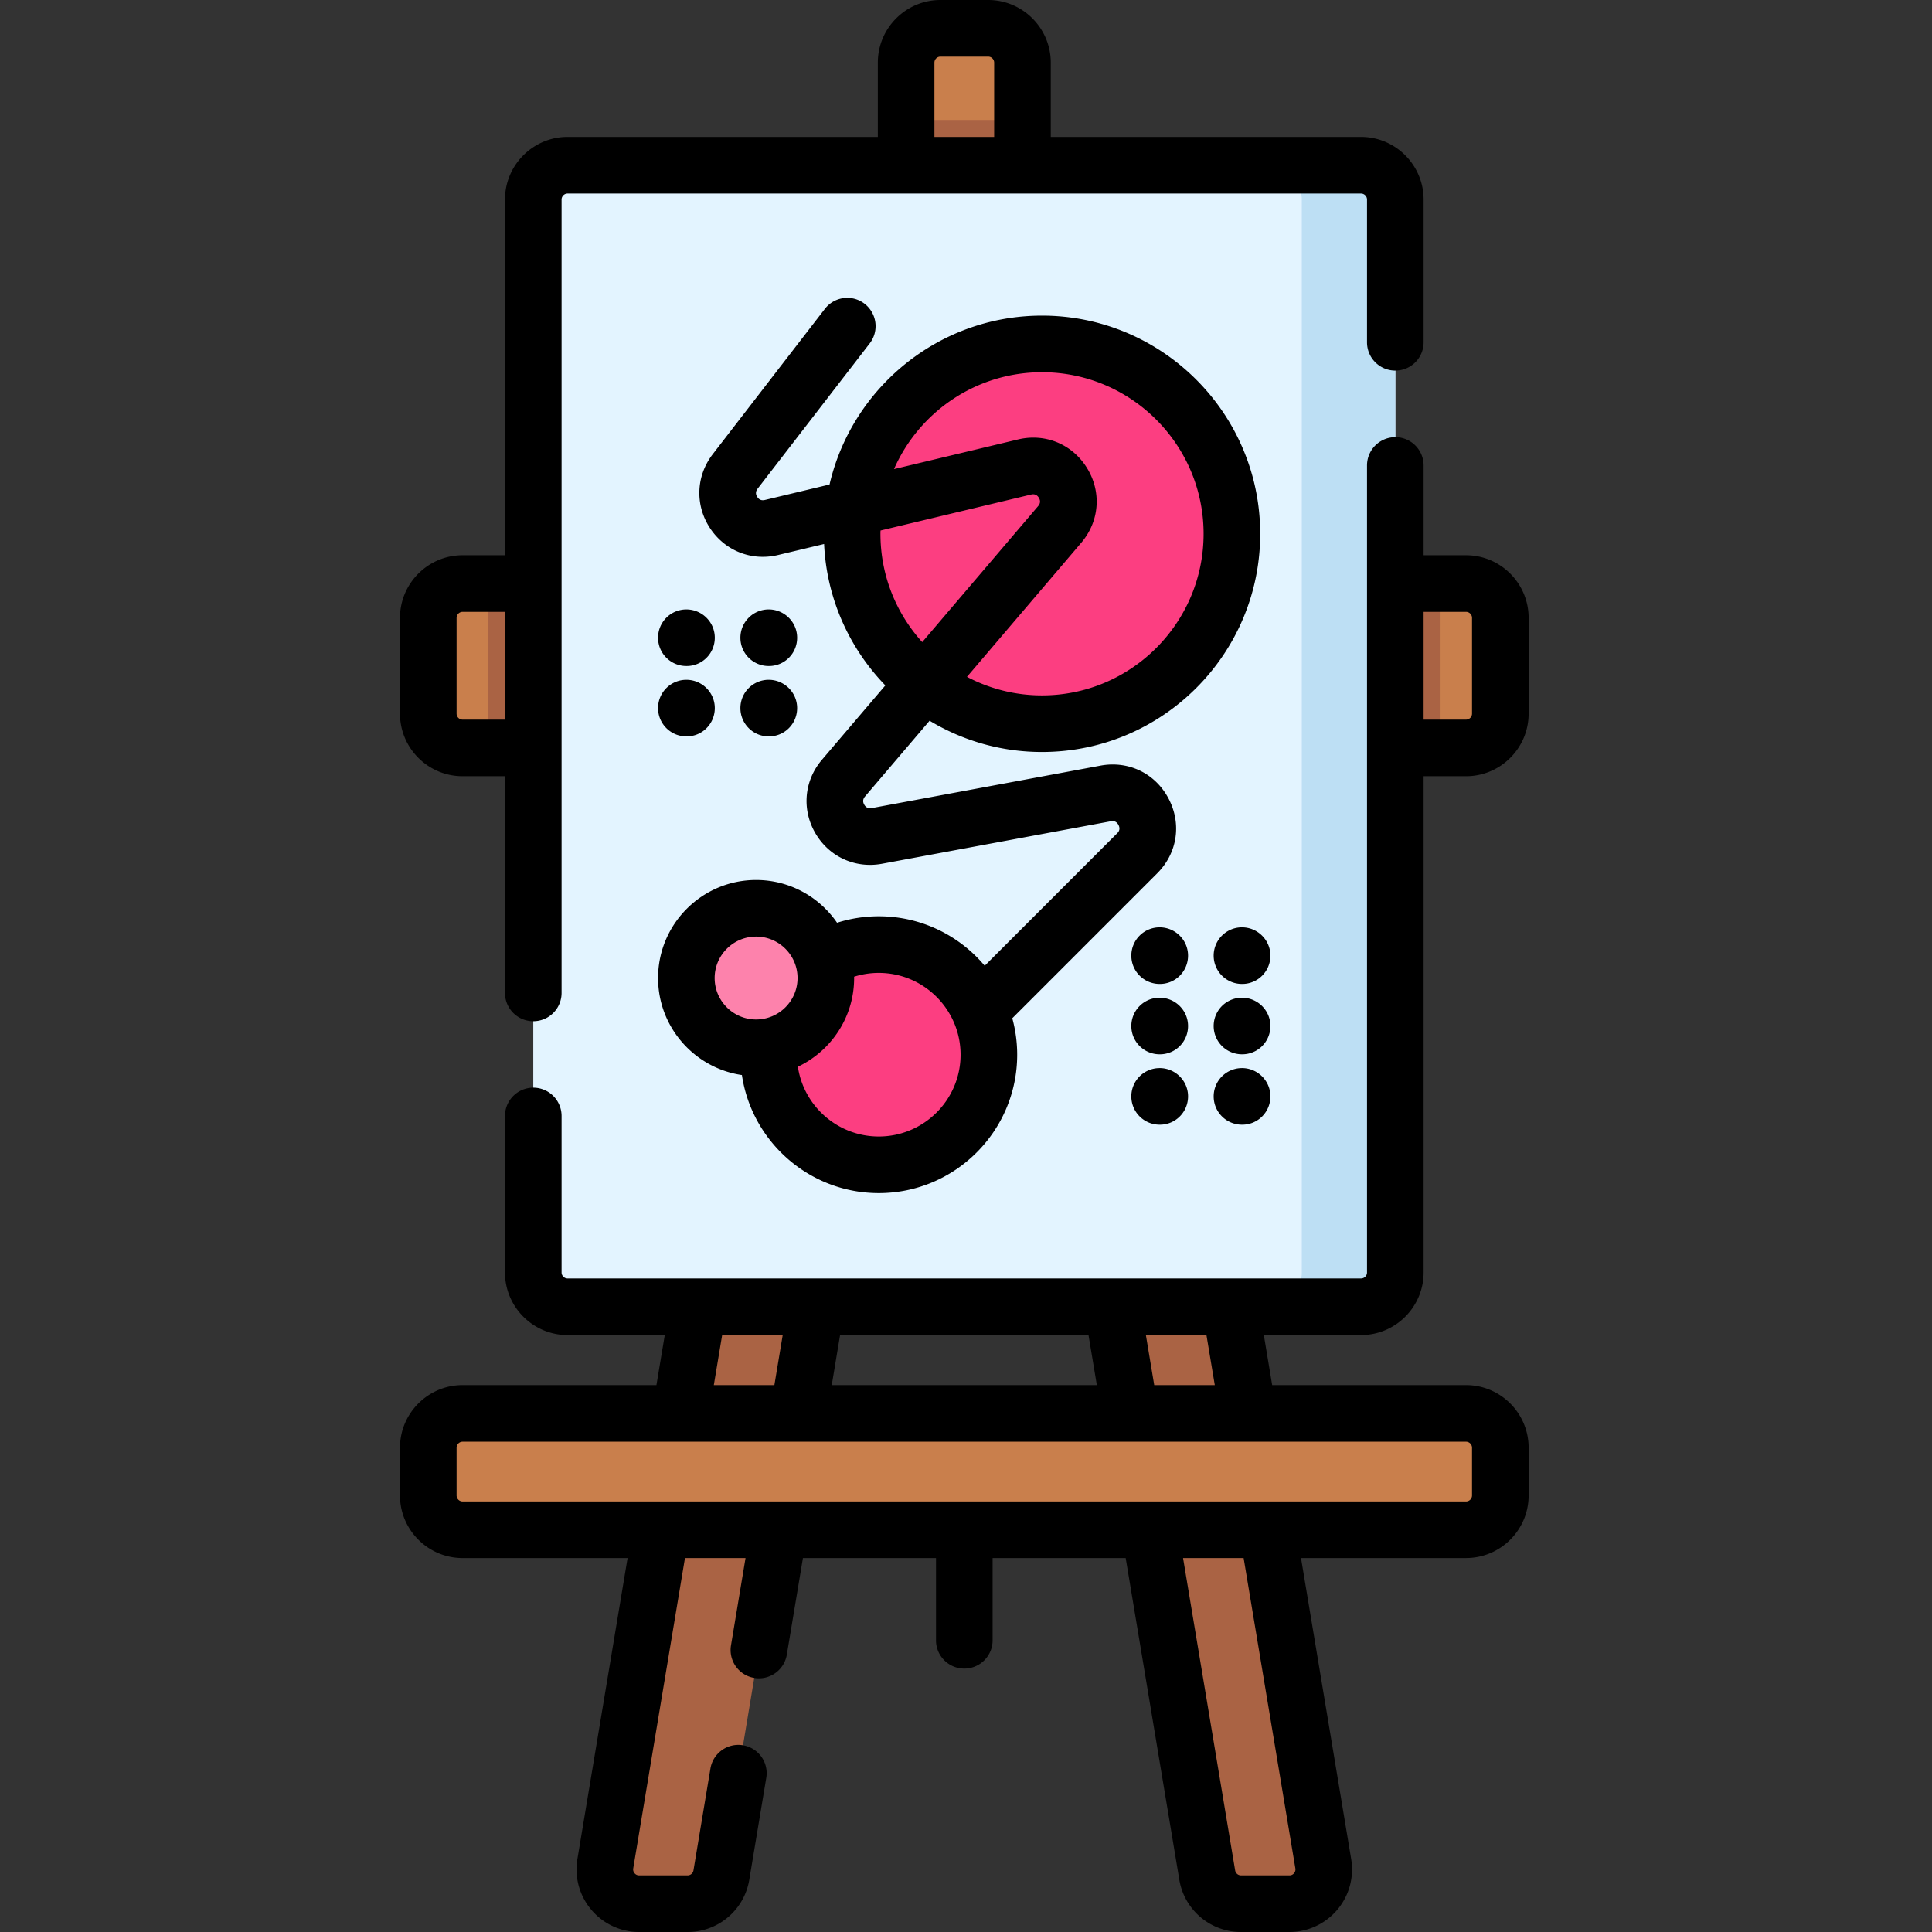 <svg height="512pt" viewBox="-106 0 512 512" width="512pt" xmlns="http://www.w3.org/2000/svg"><rect x="-106" y="0" width="512" height="512" fill="#333333" stroke="none"/><path d="M85.176 496.902l29.203-175.164H83.12L54.418 493.91c-.926 5.543 3.348 10.59 8.969 10.59h12.82a9.096 9.096 0 0 0 8.969-7.598zm0 0M213.926 496.902l-29.203-175.164h31.254l28.707 172.172c.921 5.543-3.352 10.59-8.97 10.59h-12.82a9.093 9.093 0 0 1-8.968-7.598zm0 0" fill="#aa6344"/><path d="M291.598 163.742v25.375c0 5.02-4.067 9.086-9.094 9.086H16.598c-5.028 0-9.094-4.066-9.094-9.086v-25.375a9.09 9.09 0 0 1 9.094-9.097h265.906a9.09 9.09 0 0 1 9.094 9.097zm0 0" fill="#c97f4c"/><path d="M23.332 154.645h252.434v43.558H23.332zm0 0" fill="#aa6344"/><path d="M282.508 405.398H16.594c-5.024 0-9.094-4.07-9.094-9.09V383.66c0-5.02 4.07-9.09 9.094-9.09h265.914a9.09 9.09 0 0 1 9.09 9.09v12.649a9.09 9.09 0 0 1-9.09 9.09zm0 0M164.96 16.594V67.23h-30.823V16.594c0-5.028 4.07-9.094 9.086-9.094h12.656c5.016 0 9.082 4.066 9.082 9.094zm0 0" fill="#c97f4c"/><path d="M134.137 31.79h30.824v35.44h-30.824zm0 0" fill="#aa6344"/><path d="M254.68 346.305H44.418c-5.023 0-9.094-4.07-9.094-9.09V52.879a9.092 9.092 0 0 1 9.094-9.094H254.68c5.02 0 9.093 4.07 9.093 9.094v284.336c0 5.02-4.074 9.09-9.093 9.09zm0 0" fill="#e3f4ff"/><path d="M263.777 52.883V337.21c0 5.027-4.074 9.09-9.093 9.09h-24.79c5.02 0 9.094-4.063 9.094-9.09V52.883a9.092 9.092 0 0 0-9.093-9.094h24.789a9.092 9.092 0 0 1 9.093 9.094zm0 0" fill="#bddff4"/><path d="M220.465 141.469c0 27.789-22.528 50.32-50.32 50.32-27.79 0-50.317-22.531-50.317-50.32s22.527-50.32 50.317-50.32c27.792 0 50.32 22.53 50.32 50.32zm0 0M156.063 279.508c0 16.11-13.063 29.172-29.176 29.172S97.71 295.617 97.71 279.508c0-16.113 13.062-29.176 29.176-29.176s29.175 13.063 29.175 29.176zm0 0" fill="#fc3e81"/><path d="M112.855 259.191c0 10.207-8.273 18.485-18.48 18.485s-18.484-8.278-18.484-18.485c0-10.207 8.277-18.484 18.484-18.484s18.48 8.277 18.48 18.484zm0 0" fill="#fd82ac"/><path d="M16.594 205.707h11.23v57.43a7.5 7.5 0 1 0 15 0V52.879c0-.879.715-1.594 1.594-1.594H254.68c.879 0 1.593.715 1.593 1.594V90.71c0 4.144 3.356 7.5 7.5 7.5a7.5 7.5 0 0 0 7.5-7.5V52.879c0-9.149-7.445-16.594-16.593-16.594h-82.215V16.594C172.465 7.44 165.02 0 155.87 0h-12.644c-9.149 0-16.594 7.441-16.594 16.594v19.691H44.418c-9.148 0-16.594 7.445-16.594 16.594v94.266h-11.23C7.445 147.145 0 154.59 0 163.738v25.375c0 9.153 7.445 16.594 16.594 16.594zM141.633 16.594c0-.88.715-1.594 1.594-1.594h12.644c.879 0 1.594.715 1.594 1.594v19.691h-15.832zM15 163.738c0-.879.715-1.593 1.594-1.593h11.23v28.562h-11.23A1.595 1.595 0 0 1 15 189.113zm0 0M254.68 353.805c9.148 0 16.593-7.442 16.593-16.59V205.707h11.235c9.148 0 16.594-7.441 16.594-16.594v-25.375c0-9.148-7.446-16.593-16.594-16.593h-11.235v-23.79a7.5 7.5 0 1 0-15 0v213.856c0 .879-.714 1.594-1.593 1.594H44.414c-.875 0-1.59-.715-1.59-1.594v-41.469a7.5 7.5 0 0 0-7.5-7.5 7.497 7.497 0 0 0-7.5 7.5v41.469c0 9.148 7.442 16.594 16.59 16.594h25.758l-2.211 13.261H16.594C7.445 367.066 0 374.512 0 383.66v12.649c0 9.148 7.445 16.593 16.594 16.593h43.722l-13.3 79.778a16.57 16.57 0 0 0 3.707 13.453A16.574 16.574 0 0 0 63.387 512h12.816a16.54 16.54 0 0 0 16.367-13.863l4.5-26.989a7.495 7.495 0 0 0-6.164-8.628c-4.09-.692-7.953 2.078-8.633 6.164l-4.496 26.984A1.59 1.59 0 0 1 76.203 497H63.387c-.614 0-1-.309-1.219-.563a1.548 1.548 0 0 1-.355-1.292l13.71-82.243h16.051L87.72 436.04a7.495 7.495 0 0 0 6.164 8.629c.418.07.832.105 1.242.105a7.506 7.506 0 0 0 7.39-6.27l4.27-25.6h35.266v21.788c0 4.145 3.355 7.5 7.5 7.5a7.5 7.5 0 0 0 7.5-7.5v-21.793h35.265l14.211 85.239A16.543 16.543 0 0 0 222.895 512h12.82c4.887 0 9.5-2.14 12.66-5.867a16.577 16.577 0 0 0 3.703-13.457l-13.297-79.778h43.727c9.148 0 16.594-7.441 16.594-16.593V383.66c0-9.148-7.446-16.594-16.594-16.594H231.14l-2.211-13.261zm27.828-191.66c.879 0 1.594.714 1.594 1.593v25.375c0 .88-.715 1.594-1.594 1.594h-11.235v-28.562zm-100.043 191.66l2.21 13.265h-70.253l2.21-13.265zm-97.086 0h16.05l-2.21 13.265H83.168zm151.906 141.34a1.548 1.548 0 0 1-.355 1.293 1.543 1.543 0 0 1-1.215.562h-12.82a1.59 1.59 0 0 1-1.57-1.332l-13.802-82.77h16.051zm46.817-111.485v12.649c0 .879-.715 1.593-1.594 1.593H16.594A1.595 1.595 0 0 1 15 396.31V383.66c0-.879.715-1.594 1.594-1.594h265.914c.879 0 1.594.715 1.594 1.594zm-68.168-16.594h-16.051l-2.211-13.261h16.05zm0 0"/><path d="M223.133 245.754a7.5 7.5 0 1 0 0 15h.074c4.145 0 7.465-3.356 7.465-7.5 0-4.14-3.395-7.5-7.54-7.5zm0 0M201.313 245.754a7.5 7.5 0 0 0-7.5 7.5c0 4.144 3.355 7.5 7.5 7.5h.074c4.14 0 7.46-3.356 7.46-7.5 0-4.14-3.394-7.5-7.535-7.5zm0 0M223.133 264.402a7.5 7.5 0 1 0 0 15h.074c4.145 0 7.465-3.355 7.465-7.5 0-4.14-3.395-7.5-7.54-7.5zm0 0M201.313 264.402a7.5 7.5 0 0 0-7.5 7.5c0 4.145 3.355 7.5 7.5 7.5h.074c4.14 0 7.46-3.355 7.46-7.5 0-4.14-3.394-7.5-7.535-7.5zm0 0M223.137 283.05c-.035 0-.067 0-.102.005a7.492 7.492 0 0 0-7.398 7.597c.05 4.106 3.398 7.399 7.496 7.399h.176c4.14-.055 7.418-3.457 7.363-7.598-.055-4.11-3.442-7.402-7.535-7.402zm0 0M201.313 283.05c-.032 0-.067 0-.098.005a7.495 7.495 0 0 0-7.403 7.597 7.5 7.5 0 0 0 7.497 7.399h.175c4.145-.055 7.418-3.457 7.364-7.598-.051-4.11-3.438-7.402-7.536-7.402zm0 0M97.715 176.504h.074c4.14 0 7.461-3.356 7.461-7.5 0-4.145-3.395-7.5-7.535-7.5a7.497 7.497 0 0 0-7.5 7.5c0 4.144 3.355 7.5 7.5 7.5zm0 0M75.89 176.504h.079c4.14 0 7.46-3.356 7.46-7.5 0-4.145-3.394-7.5-7.538-7.5a7.5 7.5 0 0 0-7.5 7.5 7.5 7.5 0 0 0 7.5 7.5zm0 0M97.715 195.152h.074c4.14 0 7.461-3.355 7.461-7.5 0-4.144-3.395-7.5-7.535-7.5a7.497 7.497 0 0 0-7.5 7.5c0 4.145 3.355 7.5 7.5 7.5zm0 0M75.89 195.152h.079c4.14 0 7.46-3.355 7.46-7.5 0-4.144-3.394-7.5-7.538-7.5a7.5 7.5 0 0 0-7.5 7.5 7.5 7.5 0 0 0 7.5 7.5zm0 0"/><path d="M227.965 141.469c0-31.883-25.938-57.82-57.817-57.82-27.386 0-50.375 19.148-56.312 44.753l-17.14 4.098c-.864.207-1.54-.066-2.016-.809-.48-.742-.45-1.472.09-2.171l29.707-38.5a7.498 7.498 0 0 0-1.356-10.52 7.501 7.501 0 0 0-10.52 1.355l-29.706 38.497c-4.434 5.746-4.75 13.394-.813 19.484 3.941 6.094 11.047 8.937 18.102 7.25l12.21-2.918c.672 14.527 6.735 27.664 16.227 37.473l-16.809 19.718c-4.699 5.512-5.39 13.13-1.761 19.403 3.625 6.27 10.566 9.468 17.695 8.144l60.645-11.261c.902-.168 1.582.16 2.011.972.645 1.23-.093 1.969-.336 2.207l-35.109 35.11c-6.734-8.004-16.812-13.106-28.066-13.106-3.809 0-7.512.586-11.067 1.711-4.687-6.836-12.55-11.332-21.445-11.332-14.328 0-25.984 11.652-25.984 25.98 0 13.051 9.671 23.88 22.218 25.708 2.617 17.675 17.887 31.285 36.278 31.285 20.222 0 36.671-16.453 36.671-36.676 0-3.344-.457-6.582-1.3-9.66l38.414-38.41c5.34-5.344 6.52-13.118 3-19.805-3.52-6.684-10.598-10.106-18.024-8.734l-60.644 11.261c-.867.164-1.531-.144-1.973-.906-.441-.766-.375-1.492.195-2.164l17.122-20.09a57.435 57.435 0 0 0 29.796 8.29c31.88.003 57.817-25.934 57.817-57.817zM83.39 259.19c0-6.054 4.93-10.98 10.984-10.98s10.984 4.926 10.984 10.98c0 6.055-4.93 10.98-10.984 10.98s-10.984-4.925-10.984-10.98zm43.496 41.989c-10.871 0-19.895-8.043-21.438-18.489 8.801-4.168 14.906-13.132 14.906-23.5 0-.117-.003-.234-.007-.351a21.581 21.581 0 0 1 6.539-1.008c11.953 0 21.675 9.727 21.675 21.676 0 11.953-9.722 21.672-21.675 21.672zm.441-159.711c0-.293.016-.582.02-.875l39.91-9.535c.879-.211 1.566.074 2.043.843.472.774.414 1.516-.172 2.207l-30.73 36.055c-6.88-7.598-11.07-17.664-11.07-28.695zm42.817 42.82a42.553 42.553 0 0 1-19.887-4.918l30.285-35.531c4.828-5.668 5.434-13.43 1.547-19.774-3.89-6.343-11.082-9.332-18.32-7.597l-32.848 7.847c6.629-15.093 21.71-25.668 39.223-25.668 23.613 0 42.82 19.211 42.82 42.82s-19.207 42.821-42.82 42.821zm0 0"/></svg>